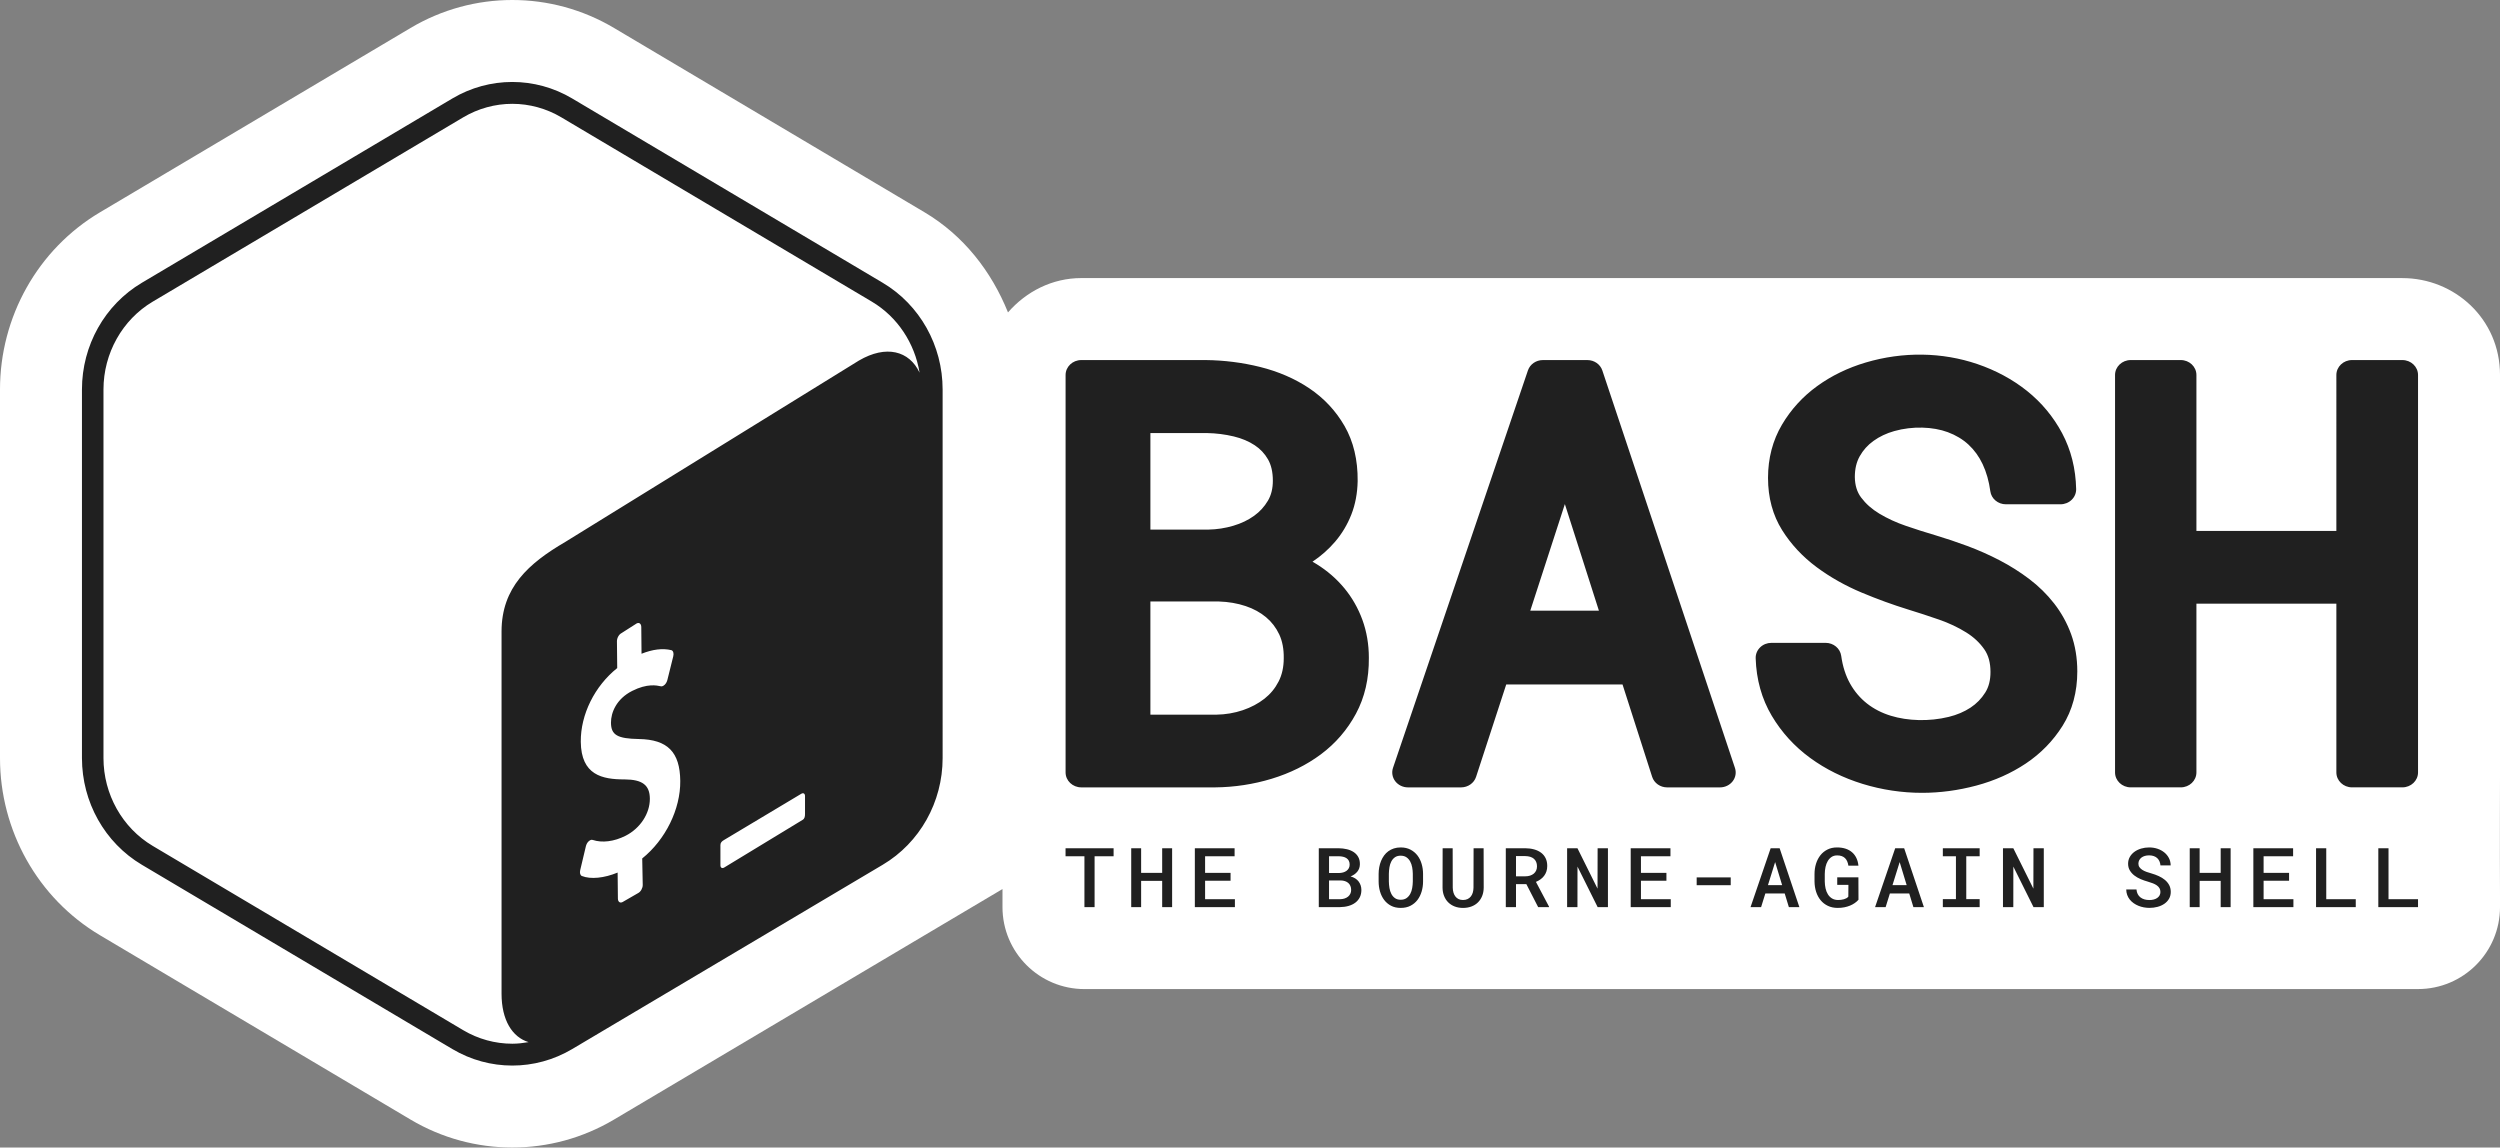 <?xml version="1.0" encoding="UTF-8" standalone="no"?>
<svg
   width="411.708"
   height="188.976"
   viewBox="0 0 411.708 188.976"
   version="1.1"
   id="svg268"
   sodipodi:docname="BASH_Logo_Sticker.svg"
   inkscape:version="1.2.2 (b0a8486541, 2022-12-01)"
   inkscape:export-filename="BASH_Logo_Sticker.png"
   inkscape:export-xdpi="300"
   inkscape:export-ydpi="300"
   xmlns:inkscape="http://www.inkscape.org/namespaces/inkscape"
   xmlns:sodipodi="http://sodipodi.sourceforge.net/DTD/sodipodi-0.dtd"
   xmlns:xlink="http://www.w3.org/1999/xlink"
   xmlns="http://www.w3.org/2000/svg"
   xmlns:svg="http://www.w3.org/2000/svg"
   xmlns:rdf="http://www.w3.org/1999/02/22-rdf-syntax-ns#"
   xmlns:cc="http://creativecommons.org/ns#"
   xmlns:dc="http://purl.org/dc/elements/1.1/">
  <rect x="0" y="0" width="411.708" height="188.976" fill="#808080" stroke="none"/>
  <sodipodi:namedview
     id="namedview270"
     pagecolor="#ffffff"
     bordercolor="#999999"
     borderopacity="1"
     inkscape:showpageshadow="0"
     inkscape:pageopacity="0"
     inkscape:pagecheckerboard="true"
     inkscape:deskcolor="#d1d1d1"
     showgrid="false"
     showguides="true"
     inkscape:zoom="2.5871806"
     inkscape:cx="171.03561"
     inkscape:cy="116.72939"
     inkscape:window-width="1920"
     inkscape:window-height="1048"
     inkscape:window-x="0"
     inkscape:window-y="0"
     inkscape:window-maximized="1"
     inkscape:current-layer="layer1" />
  <!-- Generator: Sketch 41.2 (35397) - http://www.bohemiancoding.com/sketch -->
  <title
     id="title218">BASH_logo-transparent-bg-bw</title>
  <desc
     id="desc220">Created with Sketch.</desc>
  <defs
     id="defs225">
    <inkscape:path-effect
       effect="offset"
       id="path-effect2059"
       is_visible="true"
       lpeversion="1.2"
       linejoin_type="round"
       unit="mm"
       offset="2"
       miter_limit="4"
       attempt_force_join="false"
       update_on_knot_move="true" />
    <inkscape:path-effect
       effect="offset"
       id="path-effect1996"
       is_visible="true"
       lpeversion="1.2"
       linejoin_type="miter"
       unit="mm"
       offset="3"
       miter_limit="4"
       attempt_force_join="false"
       update_on_knot_move="true" />
    <inkscape:path-effect
       effect="offset"
       id="path-effect1215"
       is_visible="true"
       lpeversion="1.2"
       linejoin_type="round"
       unit="mm"
       offset="3"
       miter_limit="1"
       attempt_force_join="false"
       update_on_knot_move="true" />
    <inkscape:path-effect
       effect="offset"
       id="path-effect1213"
       is_visible="true"
       lpeversion="1.2"
       linejoin_type="bevel"
       unit="mm"
       offset="3"
       miter_limit="4"
       attempt_force_join="false"
       update_on_knot_move="true" />
    <inkscape:path-effect
       effect="offset"
       id="path-effect1211"
       is_visible="true"
       lpeversion="1.2"
       linejoin_type="miter"
       unit="mm"
       offset="3"
       miter_limit="4"
       attempt_force_join="false"
       update_on_knot_move="true" />
    <polygon
       id="path-1"
       points="79.37,91 79.37,0.294 0,0.294 0,91 " />
    <polygon
       id="path-3"
       points="28.43,0.94 0.492,0.94 0.492,40.346 28.43,40.346 " />
    <polygon
       id="path-5"
       points="215.43,90.71 215.43,-1.4210855e-14 0,-1.4210855e-14 0,90.71 " />
    <mask
       id="mask-2-3"
       fill="#ffffff">
      <use
         xlink:href="#path-1"
         id="use227-6" />
    </mask>
  </defs>
  <g
     inkscape:groupmode="layer"
     id="layer1"
     inkscape:label="Contour"
     transform="translate(-17.14,-17.721)">
    <path
       id="Fill-42-2"
       mask="none"
       style="fill:#ffffff;fill-opacity:1;stroke:none;stroke-width:1;stroke-opacity:1"
       d="m 101.503,17.721 c -5.814,0 -11.59,1.542 -16.752,4.607 L 33.609,52.683 C 23.327,58.786 17.14,69.952 17.14,81.858 v 60.709 c 0,11.904 6.186,23.071 16.473,29.176 l 51.135,30.351 c 5.171,3.071 10.953,4.604 16.759,4.604 5.805,0 11.584,-1.535 16.752,-4.604 l 51.142,-30.351 c 2.94,-1.743 12.832,-7.61 12.832,-7.61 0,0 0,2.054 0,2.975 4.6e-4,7.454 6.043,13.497 13.498,13.498 76.877,0 143.065,-0.004 219.621,-0.004 7.454,-4.4e-4 13.497,-6.043 13.498,-13.498 v -1.301 c -0.048,-7.984 0,-20.878 0,-20.878 V 79.476 c 0,-9.276 -7.512,-15.957 -16.086,-15.957 -68.237,-0.017 -160.523,-0.007 -217.556,-0.004 -4.788,0 -9.069,2.213 -12.068,5.654 -2.713,-6.738 -7.298,-12.661 -13.742,-16.487 l -51.135,-30.354 c -5.167,-3.068 -10.944,-4.607 -16.759,-4.607 z"
       inkscape:label="Contour"
       sodipodi:nodetypes="sccssccsccccccsccscccccs" />
  </g>
  <g
     inkscape:groupmode="layer"
     id="layer2"
     inkscape:label="Logo"
     style="display:inline"
     transform="translate(-17.14,-17.721)">
    <path
       id="Fill-42-5"
       mask="none"
       style="display:inline;fill:#202020;fill-opacity:1;stroke-width:1"
       d="m 415.348,165.802 v 1.304 h -6.539 v -9.693 h 1.68 v 8.389 z m -10.254,0 v 1.304 h -6.539 v -9.693 h 1.68 v 8.389 z m -10.318,-8.39 v 1.318 h -4.859 v 2.736 h 4.195 v 1.293 h -4.195 v 3.043 h 4.909 v 1.304 h -6.597 v -9.693 z m -15.393,-8.9e-4 v 4.055 h 3.466 v -4.055 h 1.638 v 9.695 h -1.638 v -4.327 h -3.466 v 4.327 h -1.632 v -9.695 z m -6.459,7.199 c 0,-0.23 -0.05,-0.434 -0.15,-0.609 -0.102,-0.177 -0.243,-0.329 -0.429,-0.464 -0.184,-0.132 -0.402,-0.248 -0.657,-0.348 -0.254,-0.1 -0.53,-0.191 -0.83,-0.277 -0.4,-0.111 -0.796,-0.248 -1.186,-0.413 -0.391,-0.164 -0.738,-0.366 -1.043,-0.602 -0.307,-0.237 -0.554,-0.516 -0.743,-0.834 -0.189,-0.316 -0.284,-0.682 -0.284,-1.1 0,-0.418 0.095,-0.791 0.284,-1.123 0.189,-0.33 0.443,-0.609 0.759,-0.841 0.318,-0.23 0.688,-0.409 1.107,-0.534 0.42,-0.123 0.859,-0.186 1.316,-0.186 0.491,0 0.948,0.073 1.377,0.216 0.427,0.145 0.8,0.348 1.12,0.607 0.32,0.259 0.573,0.57 0.759,0.93 0.188,0.362 0.282,0.764 0.288,1.204 h -1.68 c -0.023,-0.245 -0.079,-0.468 -0.164,-0.67 -0.087,-0.202 -0.209,-0.377 -0.364,-0.523 -0.157,-0.146 -0.346,-0.259 -0.571,-0.339 -0.223,-0.08 -0.482,-0.12 -0.777,-0.12 -0.252,0 -0.486,0.032 -0.7,0.093 -0.214,0.061 -0.4,0.154 -0.557,0.273 -0.155,0.12 -0.279,0.264 -0.366,0.432 -0.089,0.17 -0.134,0.361 -0.134,0.573 0,0.227 0.061,0.423 0.182,0.589 0.121,0.166 0.28,0.313 0.475,0.436 0.196,0.125 0.423,0.232 0.677,0.323 0.255,0.091 0.52,0.173 0.795,0.248 0.425,0.121 0.83,0.268 1.218,0.445 0.388,0.175 0.729,0.386 1.023,0.632 0.293,0.246 0.527,0.532 0.7,0.855 0.171,0.323 0.259,0.695 0.259,1.113 0,0.43 -0.096,0.809 -0.288,1.138 -0.191,0.329 -0.448,0.605 -0.77,0.825 -0.323,0.221 -0.696,0.389 -1.12,0.504 -0.425,0.113 -0.87,0.17 -1.332,0.17 -0.312,0 -0.621,-0.029 -0.93,-0.087 -0.309,-0.055 -0.604,-0.143 -0.886,-0.259 -0.282,-0.114 -0.545,-0.257 -0.788,-0.429 -0.243,-0.171 -0.454,-0.37 -0.634,-0.593 -0.179,-0.225 -0.321,-0.475 -0.423,-0.754 -0.104,-0.277 -0.157,-0.582 -0.161,-0.914 h 1.686 c 0.025,0.293 0.091,0.546 0.204,0.764 0.113,0.218 0.261,0.4 0.448,0.543 0.188,0.145 0.405,0.255 0.655,0.329 0.25,0.071 0.525,0.109 0.829,0.109 0.254,0 0.489,-0.03 0.707,-0.086 0.22,-0.059 0.413,-0.145 0.575,-0.257 0.163,-0.114 0.291,-0.254 0.386,-0.421 0.093,-0.166 0.139,-0.355 0.139,-0.568 m -20.92,-0.545 0.014,-6.654 h 1.7 v 9.695 h -1.695 l -3.318,-6.67 -0.007,6.67 h -1.702 v -9.695 h 1.702 z m -14.911,3.042 v -1.318 h 2.157 v -7.052 h -2.157 v -1.325 h 6.064 v 1.325 h -2.205 v 7.052 h 2.205 v 1.318 z m -8.294,-3.616 h 2.338 l -1.154,-3.8 z m 2.759,1.366 h -3.186 l -0.7,2.25 h -1.738 l 3.313,-9.695 h 1.477 l 3.25,9.695 h -1.73 z m -8.357,1.039 c -0.171,0.195 -0.375,0.375 -0.609,0.539 -0.234,0.164 -0.495,0.305 -0.784,0.425 -0.289,0.12 -0.604,0.213 -0.941,0.28 -0.339,0.066 -0.7,0.098 -1.082,0.098 -0.613,0 -1.154,-0.113 -1.625,-0.339 -0.471,-0.225 -0.87,-0.534 -1.193,-0.927 -0.325,-0.395 -0.571,-0.857 -0.743,-1.389 -0.17,-0.532 -0.257,-1.105 -0.263,-1.718 v -1.196 c 0,-0.614 0.084,-1.186 0.252,-1.718 0.168,-0.534 0.411,-0.996 0.725,-1.393 0.316,-0.396 0.702,-0.707 1.159,-0.934 0.457,-0.23 0.98,-0.345 1.568,-0.345 0.527,0 0.998,0.07 1.414,0.205 0.416,0.139 0.773,0.338 1.071,0.598 0.298,0.259 0.536,0.575 0.711,0.948 0.175,0.371 0.286,0.789 0.332,1.252 h -1.652 c -0.041,-0.263 -0.107,-0.498 -0.196,-0.705 -0.089,-0.209 -0.207,-0.388 -0.357,-0.534 -0.15,-0.146 -0.33,-0.257 -0.543,-0.336 -0.213,-0.079 -0.463,-0.116 -0.752,-0.116 -0.355,0 -0.659,0.082 -0.914,0.248 -0.254,0.168 -0.464,0.391 -0.632,0.673 -0.168,0.282 -0.293,0.609 -0.373,0.979 -0.079,0.371 -0.121,0.759 -0.125,1.163 v 1.211 c 0.004,0.404 0.048,0.791 0.129,1.159 0.082,0.368 0.211,0.695 0.386,0.975 0.175,0.282 0.4,0.507 0.675,0.677 0.277,0.168 0.607,0.255 0.995,0.259 0.159,0 0.323,-0.009 0.491,-0.029 0.168,-0.021 0.329,-0.054 0.479,-0.096 0.152,-0.046 0.291,-0.102 0.418,-0.17 0.125,-0.071 0.229,-0.155 0.307,-0.259 l 0.014,-1.938 h -1.841 v -1.243 h 3.486 z m -14.91,-2.405 h 2.338 l -1.154,-3.8 z m 2.759,1.366 h -3.186 l -0.7,2.25 h -1.738 l 3.313,-9.695 h 1.477 l 3.25,9.695 h -1.73 z m -14.496,-2.643 v 1.284 h 5.607 v -1.284 z m -4.318,-4.801 v 1.318 h -4.859 v 2.736 h 4.195 v 1.293 h -4.195 v 3.043 h 4.909 v 1.304 h -6.597 v -9.693 z m -12.01,6.653 0.014,-6.654 h 1.7 v 9.695 h -1.695 l -3.318,-6.67 -0.007,6.67 h -1.702 v -9.695 h 1.702 z m -13.426,-2.031 h 1.546 c 0.28,0 0.538,-0.037 0.771,-0.113 0.232,-0.077 0.434,-0.184 0.605,-0.323 0.17,-0.141 0.302,-0.311 0.395,-0.514 0.093,-0.2 0.141,-0.434 0.141,-0.695 0,-0.271 -0.045,-0.511 -0.134,-0.718 -0.089,-0.211 -0.216,-0.386 -0.382,-0.529 -0.164,-0.141 -0.366,-0.248 -0.605,-0.321 -0.238,-0.073 -0.504,-0.113 -0.798,-0.116 h -1.539 z m 1.707,1.291 h -1.707 v 3.78 h -1.68 v -9.693 h 3.22 c 0.523,0.005 1.005,0.068 1.446,0.191 0.441,0.121 0.823,0.304 1.145,0.545 0.323,0.243 0.571,0.545 0.748,0.909 0.179,0.364 0.266,0.789 0.266,1.279 0,0.329 -0.045,0.627 -0.136,0.895 -0.091,0.27 -0.218,0.513 -0.382,0.73 -0.163,0.216 -0.359,0.407 -0.588,0.571 -0.229,0.166 -0.48,0.305 -0.755,0.42 l 2.155,4.075 v 0.079 h -1.791 z m -7.04,-5.913 0.014,6.493 c -0.005,0.496 -0.089,0.952 -0.252,1.361 -0.164,0.411 -0.393,0.763 -0.688,1.055 -0.293,0.293 -0.648,0.52 -1.068,0.679 -0.416,0.159 -0.884,0.239 -1.402,0.239 -0.505,0 -0.963,-0.08 -1.373,-0.239 -0.411,-0.159 -0.763,-0.384 -1.057,-0.675 -0.295,-0.291 -0.523,-0.643 -0.686,-1.054 -0.164,-0.409 -0.248,-0.866 -0.252,-1.366 l 0.014,-6.493 h 1.652 l 0.013,6.493 c 0.005,0.296 0.045,0.57 0.12,0.818 0.075,0.25 0.182,0.463 0.323,0.641 0.139,0.18 0.314,0.321 0.521,0.421 0.207,0.1 0.448,0.15 0.725,0.15 0.279,0 0.527,-0.05 0.741,-0.15 0.214,-0.1 0.395,-0.241 0.539,-0.421 0.145,-0.179 0.254,-0.391 0.33,-0.641 0.073,-0.248 0.113,-0.521 0.118,-0.818 l 0.014,-6.493 z m -11.661,4.223 c -0.004,-0.364 -0.039,-0.727 -0.105,-1.086 -0.064,-0.359 -0.175,-0.68 -0.329,-0.961 -0.155,-0.284 -0.359,-0.511 -0.613,-0.688 -0.255,-0.175 -0.573,-0.263 -0.955,-0.263 -0.379,0 -0.693,0.087 -0.943,0.263 -0.248,0.177 -0.448,0.405 -0.595,0.689 -0.148,0.284 -0.25,0.604 -0.309,0.963 -0.057,0.357 -0.089,0.718 -0.095,1.082 v 1.25 c 0.005,0.364 0.039,0.725 0.098,1.084 0.062,0.357 0.164,0.679 0.313,0.964 0.146,0.286 0.346,0.518 0.595,0.696 0.25,0.177 0.564,0.266 0.943,0.266 0.382,0 0.7,-0.089 0.955,-0.266 0.254,-0.179 0.457,-0.409 0.613,-0.693 0.154,-0.286 0.263,-0.605 0.325,-0.966 0.062,-0.359 0.098,-0.721 0.102,-1.086 z m 1.688,1.25 c 0,0.573 -0.077,1.123 -0.232,1.648 -0.154,0.527 -0.384,0.989 -0.689,1.393 -0.305,0.4 -0.688,0.72 -1.148,0.957 -0.459,0.237 -0.996,0.355 -1.613,0.355 -0.613,0 -1.145,-0.12 -1.596,-0.359 -0.454,-0.239 -0.83,-0.561 -1.132,-0.961 -0.3,-0.402 -0.527,-0.864 -0.679,-1.389 -0.152,-0.523 -0.227,-1.071 -0.227,-1.645 v -1.238 c 0,-0.382 0.032,-0.754 0.102,-1.118 0.066,-0.364 0.168,-0.707 0.3,-1.03 0.134,-0.321 0.3,-0.618 0.496,-0.891 0.198,-0.273 0.432,-0.507 0.7,-0.702 0.27,-0.196 0.573,-0.35 0.911,-0.461 0.339,-0.109 0.711,-0.166 1.118,-0.166 0.616,0 1.154,0.12 1.614,0.361 0.459,0.239 0.843,0.561 1.152,0.961 0.307,0.404 0.538,0.868 0.691,1.396 0.155,0.527 0.232,1.077 0.232,1.65 z m -15.484,-0.172 v 3.089 h 1.834 c 0.266,-0.004 0.509,-0.043 0.729,-0.116 0.22,-0.073 0.407,-0.175 0.568,-0.304 0.157,-0.129 0.282,-0.286 0.373,-0.473 0.091,-0.186 0.138,-0.393 0.138,-0.625 0,-0.245 -0.039,-0.463 -0.12,-0.655 -0.08,-0.195 -0.195,-0.357 -0.343,-0.491 -0.15,-0.132 -0.332,-0.236 -0.546,-0.309 -0.214,-0.073 -0.455,-0.111 -0.721,-0.116 z m 0,-1.22 h 1.611 c 0.252,-0.004 0.486,-0.036 0.704,-0.096 0.216,-0.059 0.404,-0.148 0.563,-0.266 0.159,-0.116 0.286,-0.261 0.379,-0.432 0.093,-0.171 0.139,-0.368 0.139,-0.588 0,-0.245 -0.043,-0.454 -0.132,-0.629 -0.089,-0.171 -0.214,-0.314 -0.375,-0.425 -0.161,-0.109 -0.35,-0.191 -0.57,-0.243 -0.22,-0.052 -0.461,-0.079 -0.721,-0.084 h -1.596 z m -1.688,5.614 v -9.695 h 3.255 c 0.491,0.005 0.948,0.059 1.375,0.161 0.429,0.102 0.802,0.261 1.121,0.473 0.32,0.212 0.57,0.484 0.752,0.814 0.182,0.33 0.271,0.723 0.266,1.177 -0.004,0.479 -0.145,0.888 -0.42,1.227 -0.275,0.341 -0.646,0.604 -1.113,0.789 0.284,0.075 0.538,0.184 0.759,0.323 0.221,0.139 0.407,0.307 0.557,0.502 0.148,0.196 0.264,0.413 0.343,0.648 0.079,0.239 0.12,0.491 0.12,0.757 0,0.461 -0.089,0.868 -0.268,1.218 -0.177,0.35 -0.423,0.643 -0.738,0.879 -0.316,0.236 -0.689,0.414 -1.12,0.536 -0.432,0.123 -0.898,0.188 -1.398,0.191 z m -13.864,-9.695 v 1.318 h -4.859 v 2.736 h 4.195 v 1.293 h -4.195 v 3.043 h 4.909 v 1.304 h -6.597 v -9.693 z m -15.393,-8.9e-4 v 4.055 h 3.466 v -4.055 h 1.638 v 9.695 h -1.638 v -4.327 h -3.466 v 4.327 h -1.632 v -9.695 z m -4.534,-1.8e-4 v 1.32 h -3.13 v 8.375 h -1.673 v -8.375 h -3.109 v -1.32 z M 158.6,77.093 110.22,106.976 c -6.032,3.527 -10.482,7.484 -10.484,14.758 v 59.614 c -0.004,4.355 1.755,7.177 4.455,7.995 -0.886,0.154 -1.782,0.261 -2.686,0.261 -2.832,0 -5.625,-0.77 -8.077,-2.225 L 42.29,157.027 C 37.288,154.057 34.181,148.518 34.181,142.568 V 81.857 c 0,-5.95 3.107,-11.49 8.107,-14.457 l 51.139,-30.356 c 2.454,-1.455 5.247,-2.225 8.077,-2.225 2.832,0 5.625,0.77 8.077,2.225 l 51.141,30.356 c 4.214,2.502 7.057,6.834 7.856,11.693 -1.695,-3.62 -5.52,-4.604 -9.977,-2 z m -8.888,74.663 c 0,0.405 -0.052,0.782 -0.389,0.979 l -12.931,7.859 c -0.338,0.196 -0.611,0.027 -0.611,-0.379 v -3.332 c 0,-0.405 0.25,-0.627 0.588,-0.825 l 12.734,-7.62 c 0.338,-0.198 0.611,-0.027 0.609,0.379 z m -26.81,7.338 0.084,4.361 c 0.005,0.527 -0.336,1.127 -0.748,1.336 l -2.582,1.488 c -0.414,0.209 -0.754,-0.046 -0.759,-0.573 l -0.045,-4.289 c -2.213,0.92 -4.454,1.141 -5.884,0.566 -0.271,-0.105 -0.388,-0.504 -0.28,-0.957 l 0.936,-3.943 c 0.075,-0.311 0.239,-0.621 0.463,-0.82 0.079,-0.077 0.161,-0.136 0.243,-0.177 0.148,-0.075 0.293,-0.091 0.418,-0.043 1.541,0.518 3.514,0.275 5.413,-0.686 2.411,-1.22 4.023,-3.679 3.998,-6.122 -0.023,-2.216 -1.223,-3.138 -4.141,-3.159 -3.713,0.011 -7.177,-0.72 -7.234,-6.189 -0.046,-4.502 2.295,-9.186 6,-12.147 l -0.046,-4.404 c -0.005,-0.539 0.325,-1.136 0.75,-1.35 l 2.5,-1.596 c 0.413,-0.209 0.752,0.048 0.759,0.588 l 0.041,4.405 c 1.845,-0.732 3.447,-0.93 4.898,-0.595 0.314,0.084 0.454,0.513 0.325,1.021 l -0.97,3.904 c -0.075,0.295 -0.241,0.593 -0.441,0.78 -0.084,0.082 -0.17,0.145 -0.255,0.188 -0.13,0.066 -0.259,0.087 -0.38,0.062 -0.664,-0.148 -2.239,-0.495 -4.718,0.761 -2.6,1.316 -3.507,3.575 -3.491,5.252 0.021,2.002 1.048,2.611 4.595,2.671 4.725,0.077 6.768,2.143 6.816,6.9 0.048,4.673 -2.446,9.691 -6.263,12.766 z M 162.509,64.291 111.368,33.937 c -3.052,-1.813 -6.457,-2.718 -9.865,-2.718 -3.405,0 -6.813,0.905 -9.865,2.718 L 40.5,64.291 c -6.104,3.623 -9.863,10.32 -9.863,17.566 v 60.71 c 0,7.245 3.759,13.943 9.865,17.567 l 51.139,30.351 c 3.052,1.813 6.456,2.716 9.865,2.716 3.405,0 6.811,-0.904 9.863,-2.716 l 51.139,-30.351 c 6.104,-3.623 9.866,-10.322 9.866,-17.567 V 81.857 c 0,-7.247 -3.763,-13.943 -9.865,-17.566 z m 250.252,12.725 h -8.273 c -1.429,0 -2.588,1.1 -2.588,2.459 V 105.156 H 378.853 V 79.475 c 0,-1.359 -1.157,-2.459 -2.586,-2.459 h -8.227 c -1.429,0 -2.588,1.1 -2.588,2.459 v 65.452 c 0,1.359 1.159,2.459 2.588,2.459 h 8.227 c 1.429,0 2.586,-1.1 2.586,-2.459 v -27.794 h 23.047 v 27.794 c 0,1.359 1.159,2.459 2.588,2.459 h 8.273 c 1.429,0 2.588,-1.1 2.588,-2.459 V 79.475 c 0,-1.359 -1.159,-2.459 -2.588,-2.459 m -57.344,40.081 c -1.17,-1.5 -2.55,-2.855 -4.109,-4.034 -1.498,-1.136 -3.132,-2.164 -4.855,-3.064 -1.691,-0.882 -3.479,-1.675 -5.314,-2.361 -1.764,-0.654 -3.552,-1.254 -5.338,-1.789 -1.514,-0.441 -3.136,-0.959 -4.82,-1.538 -1.563,-0.534 -3.03,-1.211 -4.364,-2.013 -1.207,-0.725 -2.211,-1.616 -2.986,-2.65 -0.671,-0.896 -1.011,-2.009 -1.032,-3.361 0,-1.341 0.263,-2.461 0.805,-3.429 0.568,-1.009 1.307,-1.836 2.261,-2.523 0.988,-0.714 2.141,-1.261 3.427,-1.623 3.007,-0.852 6.381,-0.725 8.818,0.18 1.32,0.489 2.47,1.182 3.413,2.054 0.955,0.886 1.739,1.97 2.327,3.22 0.618,1.316 1.043,2.816 1.263,4.455 0.163,1.227 1.263,2.148 2.566,2.148 h 8.981 c 0.696,0 1.363,-0.264 1.848,-0.738 0.488,-0.471 0.754,-1.111 0.739,-1.771 -0.071,-3.354 -0.848,-6.45 -2.311,-9.2 -1.446,-2.713 -3.398,-5.059 -5.798,-6.975 -2.368,-1.888 -5.116,-3.37 -8.168,-4.411 -5.791,-1.97 -12.227,-2.075 -18.375,-0.255 -2.957,0.877 -5.643,2.182 -7.982,3.875 -2.386,1.725 -4.343,3.872 -5.818,6.373 -1.521,2.579 -2.293,5.523 -2.293,8.756 0,3.254 0.784,6.15 2.329,8.611 1.466,2.334 3.38,4.386 5.689,6.095 2.223,1.648 4.714,3.054 7.402,4.179 2.58,1.08 5.152,2.016 7.648,2.786 1.639,0.502 3.348,1.059 5.127,1.677 1.616,0.563 3.116,1.271 4.455,2.107 1.229,0.766 2.204,1.679 2.975,2.786 0.68,0.979 1.011,2.195 1.011,3.722 0,1.357 -0.282,2.466 -0.863,3.389 -0.634,1.009 -1.427,1.82 -2.421,2.479 -1.036,0.682 -2.241,1.196 -3.591,1.525 -3.236,0.793 -6.756,0.668 -9.531,-0.184 -1.488,-0.455 -2.813,-1.136 -3.938,-2.023 -1.121,-0.884 -2.054,-1.984 -2.773,-3.266 -0.732,-1.304 -1.225,-2.846 -1.466,-4.58 -0.17,-1.223 -1.268,-2.138 -2.564,-2.138 h -8.934 c -0.7,0 -1.37,0.268 -1.855,0.745 -0.488,0.477 -0.752,1.121 -0.732,1.786 0.107,3.505 0.998,6.695 2.65,9.479 1.613,2.72 3.741,5.054 6.325,6.941 2.538,1.857 5.45,3.298 8.654,4.282 3.173,0.973 6.463,1.466 9.777,1.466 2.964,0 5.968,-0.402 8.925,-1.193 3.011,-0.805 5.757,-2.03 8.161,-3.638 2.464,-1.648 4.502,-3.738 6.054,-6.214 1.607,-2.563 2.421,-5.575 2.421,-8.947 0,-2.209 -0.343,-4.273 -1.018,-6.132 -0.668,-1.834 -1.609,-3.538 -2.8,-5.064 m -74.966,1.186 h -11.3 l 5.695,-17.549 z m 0.566,-39.553 c -0.341,-1.021 -1.338,-1.714 -2.466,-1.714 h -7.327 c -1.123,0 -2.116,0.688 -2.461,1.704 l -22.22,65.452 c -0.254,0.748 -0.116,1.566 0.371,2.204 0.488,0.636 1.264,1.011 2.091,1.011 h 8.747 c 1.132,0 2.134,-0.702 2.47,-1.73 l 4.966,-15.218 h 19.154 l 4.877,15.208 c 0.332,1.036 1.338,1.741 2.475,1.741 h 8.698 c 0.825,0 1.6,-0.373 2.088,-1.007 0.488,-0.632 0.627,-1.448 0.377,-2.196 z m -74.428,38.043 h 11.27 c 1.591,0.05 3.08,0.307 4.429,0.761 1.284,0.429 2.413,1.048 3.357,1.839 0.923,0.775 1.632,1.7 2.161,2.82 0.518,1.105 0.77,2.416 0.743,3.943 0,1.441 -0.284,2.725 -0.846,3.816 -0.58,1.13 -1.343,2.055 -2.323,2.827 -1.023,0.802 -2.225,1.439 -3.57,1.895 -1.371,0.463 -2.845,0.713 -4.334,0.736 h -10.886 z m 19.359,-16.606 c -0.588,0.998 -1.334,1.816 -2.282,2.498 -0.984,0.705 -2.13,1.257 -3.414,1.634 -1.332,0.395 -2.713,0.607 -4.054,0.632 h -9.609 V 89.039 h 9.323 c 1.498,0.027 2.979,0.213 4.404,0.555 1.311,0.313 2.475,0.804 3.457,1.454 0.92,0.609 1.634,1.371 2.186,2.329 0.527,0.918 0.795,2.095 0.795,3.497 0,1.293 -0.264,2.37 -0.805,3.295 z m 12.563,14.4 c -1.275,-1.539 -2.813,-2.872 -4.57,-3.959 -0.216,-0.132 -0.434,-0.261 -0.655,-0.388 1.402,-0.936 2.648,-2.038 3.711,-3.279 1.136,-1.327 2.038,-2.839 2.686,-4.491 0.652,-1.663 1,-3.511 1.038,-5.511 0.036,-3.468 -0.691,-6.52 -2.163,-9.073 -1.446,-2.511 -3.413,-4.604 -5.841,-6.227 -2.355,-1.57 -5.068,-2.743 -8.064,-3.489 -2.902,-0.721 -5.911,-1.104 -8.973,-1.136 h -20.47 c -1.429,0 -2.588,1.102 -2.588,2.461 v 65.45 c 0,1.359 1.159,2.461 2.588,2.461 h 22.058 c 3.175,-0.032 6.302,-0.511 9.293,-1.42 3.038,-0.925 5.766,-2.279 8.111,-4.027 2.4,-1.788 4.339,-4.036 5.764,-6.681 1.448,-2.682 2.164,-5.791 2.129,-9.215 0,-2.214 -0.359,-4.316 -1.064,-6.247 -0.705,-1.929 -1.711,-3.688 -2.988,-5.23 z"
       inkscape:label="Bash" />
  </g>
</svg>
